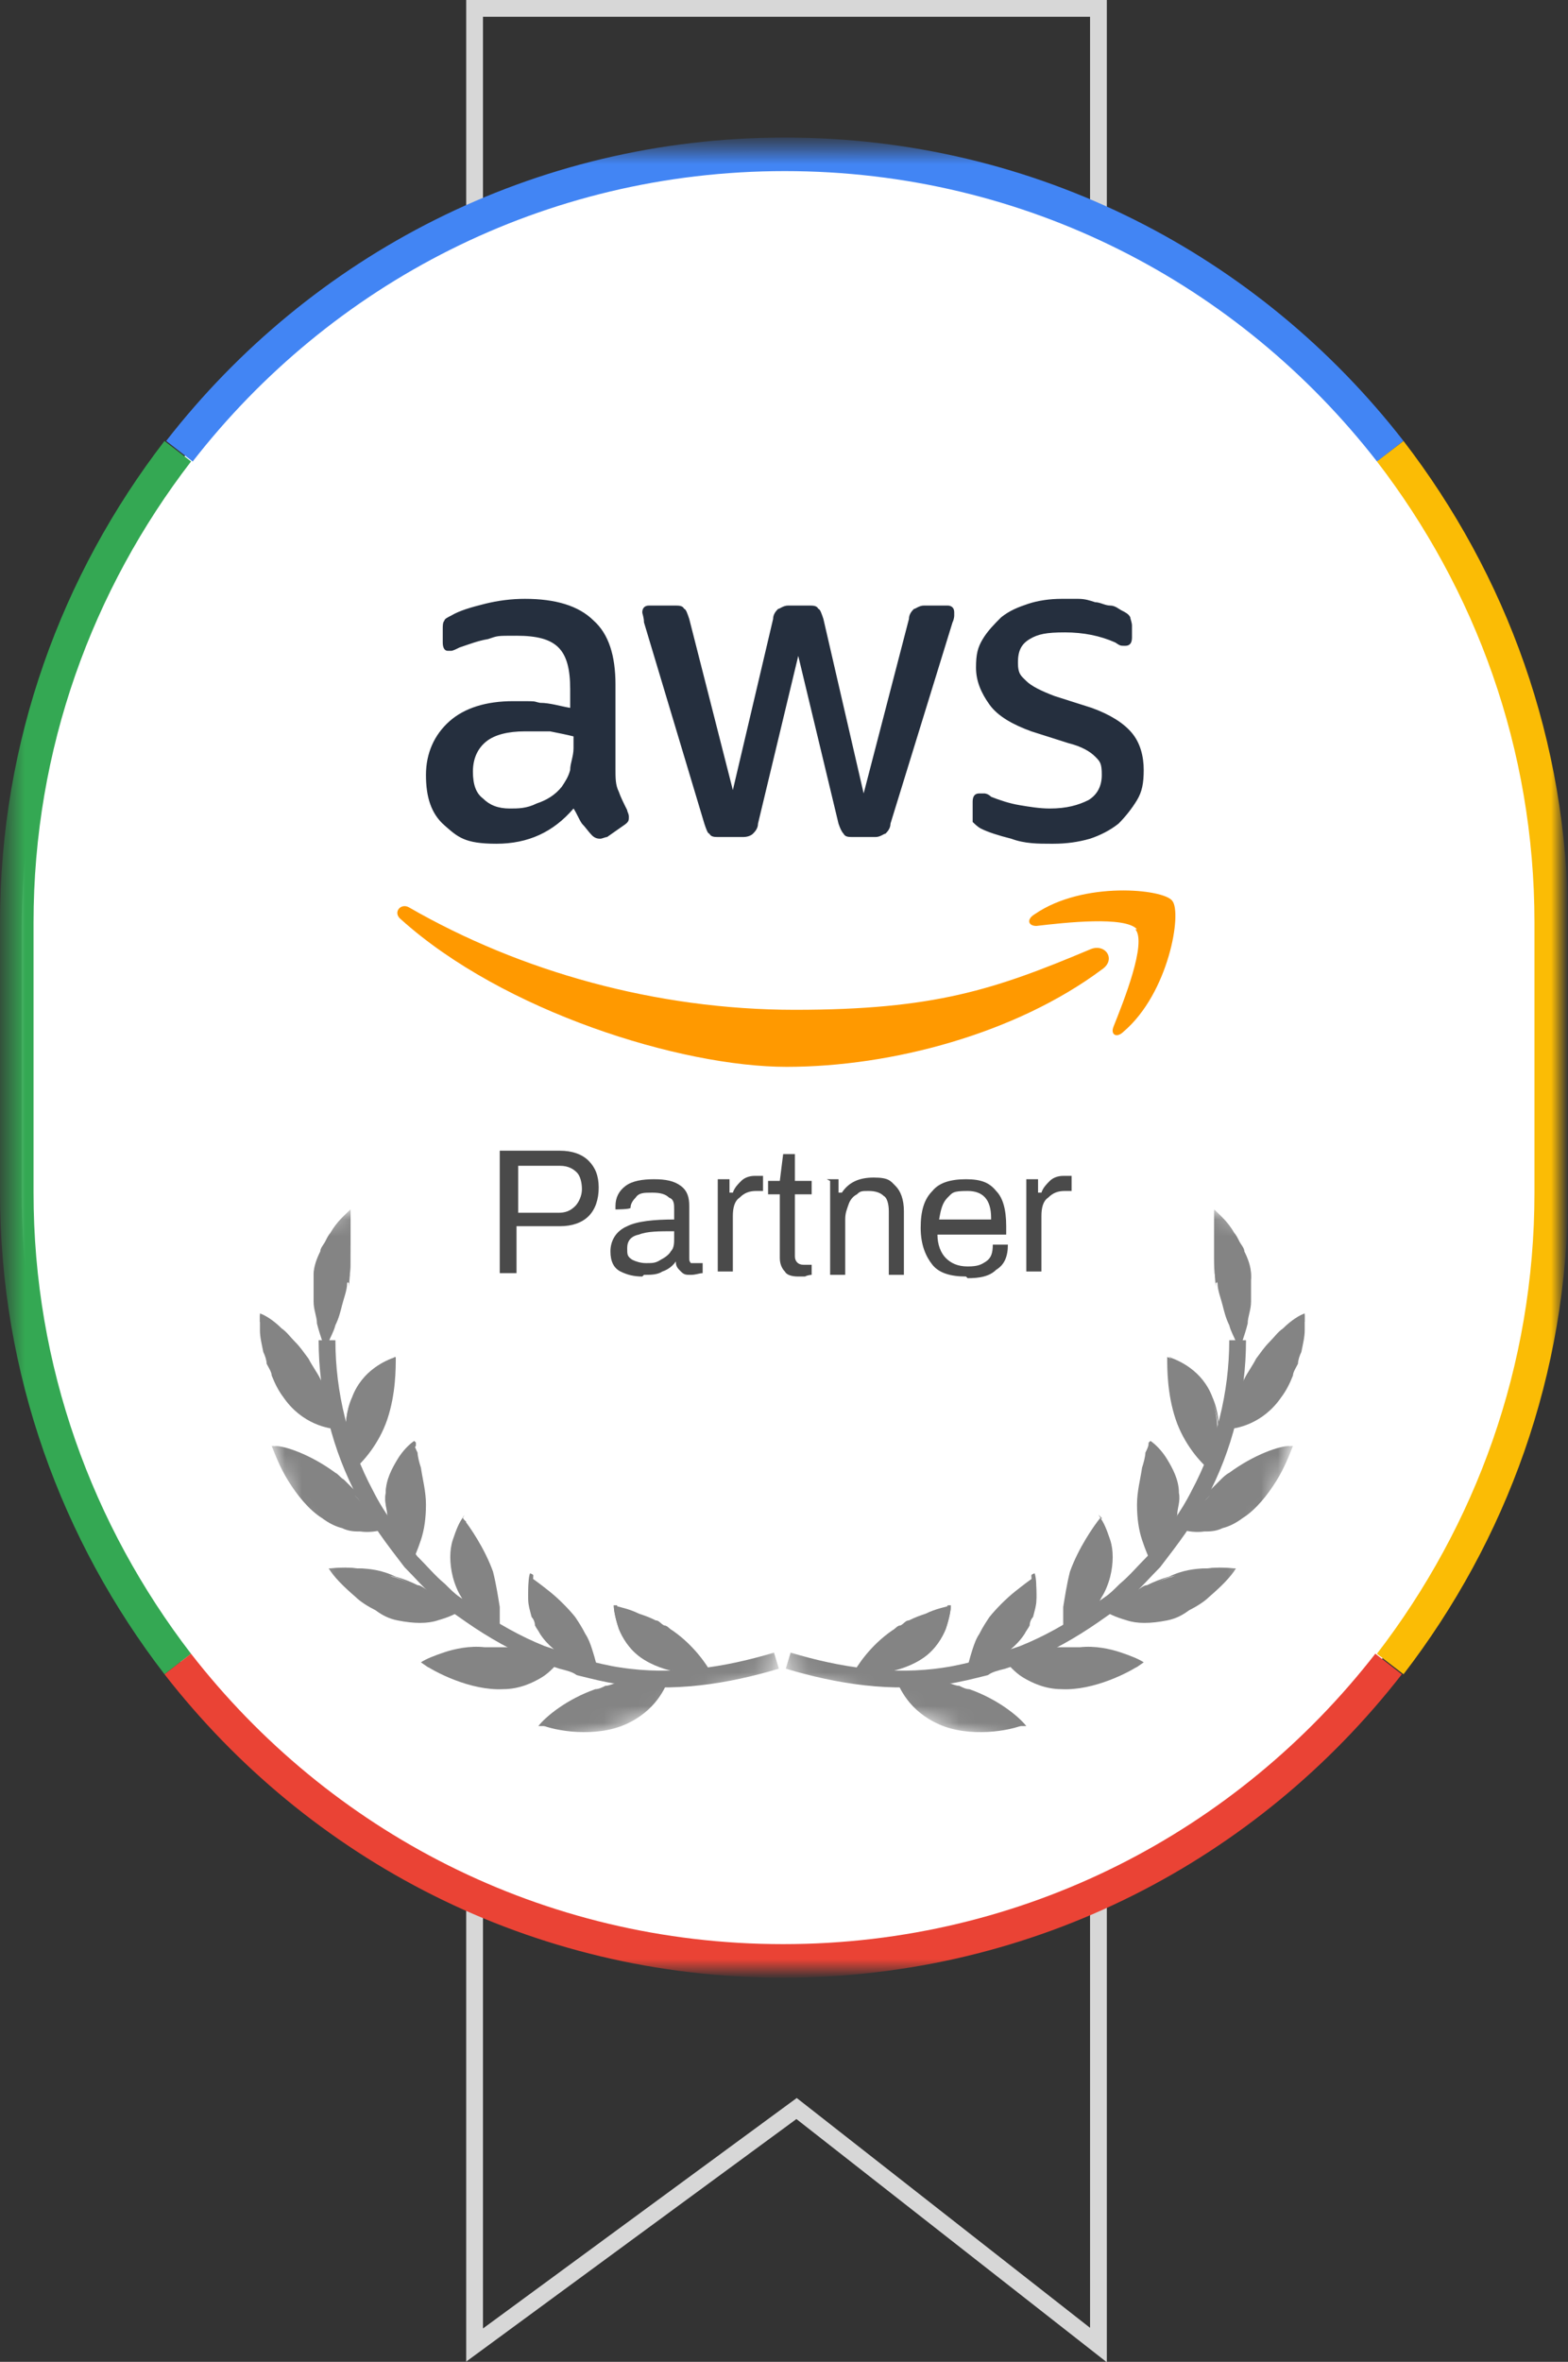 <?xml version="1.0" encoding="UTF-8"?>
<svg xmlns="http://www.w3.org/2000/svg" xmlns:xlink="http://www.w3.org/1999/xlink" version="1.1" viewBox="0 0 93.5 140.8">
  <rect x="0" y="0" width="93.5" height="140.8" fill="#333333" stroke="none"/>
  <defs>
    <style>
      .cls-1 {
        stroke: #d7d7d7;
      }

      .cls-1, .cls-2, .cls-3, .cls-4, .cls-5, .cls-6 {
        fill: none;
      }

      .cls-7 {
        mask: url(#mask);
      }

      .cls-8 {
        stroke: #353535;
      }

      .cls-8, .cls-9 {
        fill: #fff;
      }

      .cls-10 {
        fill: #f90;
        fill-rule: evenodd;
      }

      .cls-11 {
        fill: #252f3e;
      }

      .cls-2 {
        stroke: #fbbc05;
      }

      .cls-2, .cls-3, .cls-4, .cls-6 {
        stroke-width: 2px;
      }

      .cls-3 {
        stroke: #4285f4;
      }

      .cls-12 {
        isolation: isolate;
      }

      .cls-13 {
        mask: url(#mask-2);
      }

      .cls-14 {
        mask: url(#mask-1);
      }

      .cls-15 {
        fill: #848484;
      }

      .cls-4 {
        stroke: #34a853;
      }

      .cls-16 {
        mix-blend-mode: color-dodge;
      }

      .cls-17 {
        fill: #4a4a4a;
      }

      .cls-5 {
        stroke: #848484;
        stroke-miterlimit: 10;
      }

      .cls-6 {
        stroke: #ea4335;
      }
    </style>
    <mask id="mask" x="0" y="8.3" width="93.5" height="109.6" maskUnits="userSpaceOnUse">
      <g id="mask0_0_1">
        <path class="cls-9" d="M93,8.8H.5v108.6h92.5V8.8Z"/>
      </g>
    </mask>
    <mask id="mask-1" x="46.7" y="67.2" width="34.1" height="40.3" maskUnits="userSpaceOnUse">
      <g id="mask1_0_1">
        <path class="cls-9" d="M57.8,67.2l-11.1,32.4,23,7.9,11.1-32.4-23-7.9Z"/>
      </g>
    </mask>
    <mask id="mask-2" x="12.5" y="67.2" width="34.1" height="40.3" maskUnits="userSpaceOnUse">
      <g id="mask2_0_1">
        <path class="cls-9" d="M35.4,67.2l-23,7.9,11.1,32.4,23-7.9-11.1-32.4Z"/>
      </g>
    </mask>
  </defs>
  <!-- Generator: Adobe Illustrator 28.6.0, SVG Export Plug-In . SVG Version: 1.2.0 Build 709)  -->
  <g class="cls-12">
    <g id="Layer_1">
      <g>
        <path class="cls-1" d="M65.5.5H28.3v139.3l19.2-14.1,18,14.1V.5Z"/>
        <path class="cls-8" d="M46.5,9.5c25.3,0,45.7,20.5,45.7,45.8v16.1c0,25.3-20.5,45.8-45.7,45.8S.8,96.6.8,71.3v-16.1C.8,30,21.2,9.5,46.5,9.5Z"/>
        <g class="cls-7">
          <g>
            <path class="cls-4" d="M10.6,26.9C4.6,34.7,1,44.4,1,55v16.1c0,10.6,3.6,20.3,9.6,28.1"/>
            <path class="cls-3" d="M82.9,26.9c-8.4-10.8-21.4-17.7-36.1-17.7s-27.7,6.9-36.1,17.7"/>
            <path class="cls-2" d="M82.9,99.2c6-7.8,9.6-17.5,9.6-28.1v-16.1c0-10.6-3.6-20.3-9.6-28.1"/>
            <path class="cls-6" d="M10.6,99.2c8.4,10.8,21.4,17.7,36.1,17.7s27.7-6.9,36.1-17.7"/>
            <g class="cls-14">
              <g>
                <path class="cls-15" d="M72.2,87.6c.3-.8.7-2.8,0-4.3-.6-1.6-2-2.2-2.6-2.4,0,.7,0,2.2.5,3.7.5,1.5,1.5,2.6,2,3h0Z"/>
                <path class="cls-15" d="M73.1,85.2c.6,0,2.2-.3,3.3-1.9.3-.4.5-.8.7-1.3,0-.2.2-.5.3-.7,0-.2.1-.5.2-.7.1-.5.2-.9.2-1.3,0-.4,0-.7,0-1-.3.1-.8.4-1.3.9-.3.2-.5.5-.8.8-.3.3-.5.6-.8,1-.2.4-.5.8-.7,1.2-.2.4-.4.8-.5,1.2-.3.7-.5,1.4-.7,1.8h0Z"/>
                <path class="cls-15" d="M68.7,93.2c.3-.3.6-.9,1-1.6.2-.4.3-.8.4-1.2,0-.4.2-.8.1-1.3,0-.8-.4-1.5-.7-2-.3-.5-.7-.9-1-1.1,0,.2-.1.4-.2.6,0,.2-.1.6-.2.9-.1.7-.3,1.4-.3,2.2,0,.8.1,1.5.3,2.1.2.6.4,1.1.6,1.4h0Z"/>
                <path class="cls-15" d="M70.3,91.2c.3,0,.8.2,1.5.1.3,0,.7,0,1.1-.2.4-.1.8-.3,1.2-.6.8-.5,1.5-1.4,2-2.2.5-.8.8-1.6,1-2.1-.6,0-2.1.5-3.6,1.6-.2.1-.3.3-.5.4-.2.2-.3.3-.5.5s-.3.3-.4.5c-.2.2-.3.3-.4.5-.1.2-.3.3-.4.4-.1.1-.2.3-.3.4-.2.2-.4.5-.5.6h0Z"/>
                <path class="cls-15" d="M63.6,97.4c.3-.3.9-.6,1.4-1.2.3-.3.5-.6.7-1,.2-.3.4-.8.5-1.2.2-.8.2-1.6,0-2.2-.2-.6-.4-1.1-.6-1.3-.4.5-1.3,1.8-1.8,3.2-.2.8-.3,1.5-.4,2.1,0,.6,0,1.2,0,1.5Z"/>
                <path class="cls-15" d="M65.8,96c.3.2.7.4,1.4.6.6.2,1.4.2,2.4,0,.5-.1.9-.3,1.3-.6.4-.2.9-.5,1.2-.8.7-.6,1.3-1.2,1.6-1.7-.3,0-.8-.1-1.5,0-.7,0-1.5.1-2.3.5-.4.1-.9.3-1.3.5-.2,0-.4.2-.6.3-.2,0-.4.2-.6.3-.4.2-.7.4-.9.6-.3.2-.5.3-.7.4Z"/>
                <path class="cls-15" d="M57.5,99.7c.8-.2,2.7-.9,3.6-2.3.1-.2.2-.3.3-.5,0-.2.1-.4.2-.5.1-.4.2-.7.2-1,0-.6,0-1.1-.1-1.4-.3.2-.7.5-1.2.9-.5.4-1.1,1-1.5,1.5-.2.3-.4.6-.6,1-.2.3-.3.6-.4.9-.2.6-.3,1.1-.4,1.4h0Z"/>
                <path class="cls-15" d="M59.9,99c.2.2.6.7,1.1,1,.5.3,1.3.7,2.3.7,1.9.1,4.1-1,4.9-1.6-.3-.2-.8-.4-1.4-.6-.6-.2-1.5-.4-2.4-.3-.4,0-.9,0-1.3,0-.4,0-.8.2-1.3.2-.8.1-1.5.4-1.9.4h0Z"/>
                <path class="cls-15" d="M50.9,99.8c.8,0,2.8,0,4.2-1,.7-.5,1.1-1.2,1.3-1.7.2-.6.3-1.1.3-1.4-.3.1-.9.2-1.5.5-.3.1-.6.2-1,.4-.2,0-.3.2-.5.3-.2,0-.3.2-.5.3-1.3.9-2.1,2.1-2.4,2.7h0Z"/>
                <path class="cls-15" d="M53.4,100c.2.6.8,2,2.6,2.8,1.8.8,4.2.4,5.1,0-.4-.5-1.6-1.5-3.3-2.1-.2,0-.4-.1-.6-.2-.2,0-.4-.1-.7-.2-.4,0-.9-.1-1.3-.2-.8-.1-1.5-.1-1.9-.2h0Z"/>
                <g class="cls-16">
                  <path class="cls-15" d="M69.8,80.9v.3c.6.2,1.9.9,2.5,2.4.6,1.4.3,3.1,0,4h0c.3-.8.7-2.7,0-4.3-.6-1.6-2-2.2-2.6-2.4h0Z"/>
                </g>
                <g class="cls-16">
                  <path class="cls-15" d="M73.1,85.2h0c.4-.9.9-2.5,1.8-3.8,1-1.5,2.3-2.3,2.9-2.6,0-.1,0-.3,0-.4-.3.2-.8.4-1.3.9-.3.2-.5.5-.8.8-.3.3-.5.6-.8,1-.2.4-.5.8-.7,1.2-.2.4-.4.8-.5,1.2-.3.7-.5,1.4-.7,1.8h0Z"/>
                </g>
                <g class="cls-16">
                  <path class="cls-15" d="M68.5,86c0,0,0,.2,0,.2.2.2.6.6.9,1.1.3.5.6,1.2.7,2,0,.7-.2,1.5-.4,2.2-.3.6-.6,1.2-.9,1.6h0c.3-.3.6-.9,1-1.6.2-.4.3-.8.4-1.2,0-.4.2-.8.1-1.3,0-.8-.4-1.5-.7-2-.3-.5-.7-.9-1-1.1Z"/>
                </g>
                <g class="cls-16">
                  <path class="cls-15" d="M70.3,91.2h0c.2-.2.3-.4.5-.6.2-.2.4-.5.7-.8.5-.5,1.1-1.1,1.7-1.6.4-.3.7-.5,1.1-.7.3-.2.7-.3,1-.5.6-.2,1.2-.3,1.5-.4,0-.1,0-.3.1-.4-.6,0-2.1.5-3.6,1.6-.2.1-.4.3-.5.4-.2.2-.3.3-.5.5-.2.2-.3.3-.4.5-.2.2-.3.3-.4.5-.1.2-.3.3-.4.4-.1.1-.2.3-.3.4-.2.2-.4.5-.5.6h0Z"/>
                </g>
                <g class="cls-16">
                  <path class="cls-15" d="M65.7,90.5c0,0,0,.1-.2.2.2.3.4.7.5,1.3.2.6.2,1.3,0,2.1-.2.7-.6,1.4-1.1,1.9-.5.5-1,.9-1.4,1.2h0c.3-.2.9-.6,1.4-1.2.3-.3.5-.6.7-1,.2-.3.4-.8.5-1.2.2-.8.2-1.6,0-2.2-.2-.6-.4-1-.6-1.3h0Z"/>
                </g>
                <g class="cls-16">
                  <path class="cls-15" d="M65.8,96h0c.2-.1.5-.3.7-.4.3-.2.6-.4.9-.5.7-.3,1.4-.7,2.1-1,.9-.3,1.6-.4,2.3-.4.7,0,1.2,0,1.5.1,0-.1.2-.2.2-.3-.3,0-.8-.1-1.5,0-.7,0-1.5.1-2.3.5-.4.1-.9.3-1.3.5-.2,0-.4.2-.6.3-.2,0-.4.2-.6.3-.4.2-.7.4-.9.6-.3.2-.5.3-.7.4h0Z"/>
                </g>
                <g class="cls-16">
                  <path class="cls-15" d="M61.7,93.8c0,0-.1,0-.2.1,0,.3.1.8,0,1.4,0,.3,0,.6-.2,1-.1.4-.3.7-.5,1-.8,1.3-2.4,1.9-3.3,2.2h0c.8-.2,2.7-.9,3.6-2.3.1-.2.2-.3.3-.5,0-.2.1-.4.2-.5.1-.4.2-.7.2-1,0-.6,0-1.1-.1-1.4h0Z"/>
                </g>
                <g class="cls-16">
                  <path class="cls-15" d="M59.9,99h0c.5,0,1.1-.2,1.8-.4.4,0,.7-.1,1.1-.2.4,0,.8,0,1.2,0,.9,0,1.7.2,2.3.4.6.2,1.1.4,1.4.6.1,0,.2-.1.3-.2-.3-.2-.8-.4-1.4-.6-.6-.2-1.5-.4-2.4-.3-.4,0-.9,0-1.3,0-.4,0-.8.2-1.3.2-.8.1-1.5.4-1.9.4h0Z"/>
                </g>
                <g class="cls-16">
                  <path class="cls-15" d="M56.7,95.7c0,0-.2,0-.2,0,0,.3-.1.8-.4,1.4-.2.6-.6,1.2-1.3,1.7-.3.2-.6.4-1,.6-.3.1-.7.2-1.1.3-.7.2-1.4.2-1.8.1h0c.8.1,2.8,0,4.2-1,.7-.5,1.1-1.2,1.3-1.7.2-.6.3-1.1.3-1.4h0Z"/>
                </g>
                <g class="cls-16">
                  <path class="cls-15" d="M53.4,100h0c.5,0,1.1.1,1.9.3.4,0,.7.1,1.1.2.4,0,.8.2,1.2.3.8.3,1.5.7,2.1,1.1.5.4.9.8,1.1,1,.1,0,.3,0,.4,0-.4-.5-1.6-1.5-3.3-2.1-.2,0-.4-.1-.6-.2-.2,0-.4-.1-.7-.2-.4,0-.9-.1-1.3-.2-.8-.1-1.5-.1-1.9-.2Z"/>
                </g>
                <path class="cls-5" d="M73.8,79.9c0,3.2-.8,6.4-2.3,9.2-.7,1.4-1.7,2.7-2.7,4-.6.6-1.1,1.2-1.7,1.7-.3.3-.6.6-.9.8l-1,.7c-1.3.9-2.7,1.7-4.2,2.3l-.6.2-.6.2c-.4.1-.8.2-1.1.4-.8.2-1.6.4-2.3.5-3.2.5-6.4,0-9.4-.9"/>
                <path class="cls-15" d="M73.8,80.6c0-.2.2-.4.3-.7.1-.3.2-.6.3-1,0-.4.2-.8.2-1.3,0-.5,0-1,0-1.5,0-.5-.2-1-.4-1.4,0-.2-.2-.4-.3-.6-.1-.2-.2-.4-.3-.5-.4-.7-.9-1.1-1.2-1.4,0,.4,0,1,0,1.8,0,.2,0,.4,0,.6,0,.2,0,.4,0,.6,0,.4,0,.9.2,1.3,0,.4.2.9.3,1.3.1.4.2.8.4,1.2.1.4.3.7.4,1,.1.3.2.5.3.7h0Z"/>
                <g class="cls-16">
                  <path class="cls-15" d="M72.5,76.5c0,0,0,.2,0,.2-.2-1.7,0-3.3,0-4.1.1.1.3.3.5.5.2.2.4.5.6.8.4.6.8,1.5,1,2.4,0,0,0-.2,0-.3,0-.5-.2-1-.4-1.4,0-.2-.2-.4-.3-.6-.1-.2-.2-.4-.3-.5-.4-.7-.9-1.1-1.2-1.4,0,.4,0,1,0,1.8,0,.2,0,.4,0,.6,0,.2,0,.4,0,.6,0,.4,0,.9.2,1.3h0Z"/>
                </g>
              </g>
            </g>
            <g class="cls-13">
              <g>
                <path class="cls-15" d="M21,87.6c-.3-.8-.7-2.8,0-4.3.6-1.6,2-2.2,2.6-2.4,0,.7,0,2.2-.5,3.7-.5,1.5-1.5,2.6-2,3h0Z"/>
                <path class="cls-15" d="M20.2,85.2c-.6,0-2.2-.3-3.3-1.9-.3-.4-.5-.8-.7-1.3,0-.2-.2-.5-.3-.7,0-.2-.1-.5-.2-.7-.1-.5-.2-.9-.2-1.3,0-.4,0-.7,0-1,.3.1.8.4,1.3.9.3.2.5.5.8.8.3.3.5.6.8,1,.2.4.5.8.7,1.2.2.4.4.8.5,1.2.3.7.5,1.4.7,1.8h0Z"/>
                <path class="cls-15" d="M24.5,93.2c-.3-.3-.6-.9-1-1.6-.2-.4-.3-.8-.4-1.2,0-.4-.2-.8-.1-1.3,0-.8.4-1.5.7-2,.3-.5.7-.9,1-1.1,0,.2.1.4.2.6,0,.2.1.6.2.9.1.7.3,1.4.3,2.2,0,.8-.1,1.5-.3,2.1-.2.6-.4,1.1-.6,1.4h0Z"/>
                <path class="cls-15" d="M23,91.2c-.3,0-.8.2-1.5.1-.3,0-.7,0-1.1-.2-.4-.1-.8-.3-1.2-.6-.8-.5-1.5-1.4-2-2.2-.5-.8-.8-1.6-1-2.1.6,0,2.1.5,3.6,1.6.2.1.3.3.5.4.2.2.3.3.5.5s.3.3.4.5c.2.2.3.3.4.5.1.2.3.3.4.4.1.1.2.3.3.4.2.2.4.5.5.6h0Z"/>
                <path class="cls-15" d="M29.6,97.4c-.3-.3-.9-.6-1.4-1.2-.3-.3-.5-.6-.7-1-.2-.3-.4-.8-.5-1.2-.2-.8-.2-1.6,0-2.2.2-.6.4-1.1.6-1.3.4.5,1.3,1.8,1.8,3.2.2.8.3,1.5.4,2.1,0,.6,0,1.2,0,1.5h0Z"/>
                <path class="cls-15" d="M27.5,96c-.3.2-.7.4-1.4.6-.6.2-1.4.2-2.4,0-.5-.1-.9-.3-1.3-.6-.4-.2-.9-.5-1.2-.8-.7-.6-1.3-1.2-1.6-1.7.3,0,.8-.1,1.5,0,.7,0,1.5.1,2.3.5.4.1.9.3,1.3.5.2,0,.4.2.6.3.2,0,.4.2.6.3.4.2.7.4.9.6.3.2.5.3.7.4Z"/>
                <path class="cls-15" d="M35.8,99.7c-.8-.2-2.7-.9-3.6-2.3-.1-.2-.2-.3-.3-.5,0-.2-.1-.4-.2-.5-.1-.4-.2-.7-.2-1,0-.6,0-1.1.1-1.4.3.2.7.5,1.2.9.5.4,1.1,1,1.5,1.5.2.3.4.6.6,1,.2.3.3.6.4.9.2.6.3,1.1.4,1.4h0Z"/>
                <path class="cls-15" d="M33.4,99c-.2.2-.6.7-1.1,1-.5.3-1.3.7-2.3.7-1.9.1-4.1-1-4.9-1.6.3-.2.8-.4,1.4-.6.6-.2,1.5-.4,2.4-.3.4,0,.9,0,1.3,0,.4,0,.8.2,1.3.2.8.1,1.5.4,1.9.4h0Z"/>
                <path class="cls-15" d="M42.4,99.8c-.8,0-2.8,0-4.2-1-.7-.5-1.1-1.2-1.3-1.7-.2-.6-.3-1.1-.3-1.4.3.1.9.2,1.5.5.3.1.6.2,1,.4.2,0,.3.2.5.3.2,0,.3.2.5.3,1.3.9,2.1,2.1,2.4,2.7h0Z"/>
                <path class="cls-15" d="M39.9,100c-.2.6-.8,2-2.6,2.8-1.8.8-4.2.4-5.1,0,.4-.5,1.6-1.5,3.3-2.1.2,0,.4-.1.6-.2.2,0,.4-.1.7-.2.4,0,.9-.1,1.3-.2.8-.1,1.5-.1,1.9-.2h0Z"/>
                <g class="cls-16">
                  <path class="cls-15" d="M23.5,80.9v.3c-.6.2-1.9.9-2.5,2.4-.5,1.4-.3,3.1,0,4h0c-.3-.8-.7-2.7,0-4.3.6-1.6,2-2.2,2.6-2.4h0Z"/>
                </g>
                <g class="cls-16">
                  <path class="cls-15" d="M20.2,85.2h0c-.4-.9-.9-2.5-1.8-3.8-1-1.5-2.3-2.3-2.9-2.6,0-.1,0-.3,0-.4.3.2.8.4,1.3.9.3.2.5.5.8.8.3.3.5.6.8,1,.2.4.5.8.7,1.2.2.4.4.8.5,1.2.3.7.5,1.4.7,1.8h0Z"/>
                </g>
                <g class="cls-16">
                  <path class="cls-15" d="M24.8,86c0,0,0,.2,0,.2-.2.2-.6.6-.9,1.1-.3.5-.6,1.2-.7,2,0,.7.2,1.5.4,2.2.3.6.6,1.2.9,1.6h0c-.3-.3-.6-.9-1-1.6-.2-.4-.3-.8-.4-1.2,0-.4-.2-.8-.1-1.3,0-.8.4-1.5.7-2,.3-.5.7-.9,1-1.1Z"/>
                </g>
                <g class="cls-16">
                  <path class="cls-15" d="M23,91.2h0c-.2-.2-.3-.4-.5-.6-.2-.2-.4-.5-.7-.8-.5-.5-1.1-1.1-1.7-1.6-.4-.3-.7-.5-1.1-.7-.3-.2-.7-.3-1-.5-.6-.2-1.2-.3-1.5-.4,0-.1,0-.3-.1-.4.6,0,2.1.5,3.6,1.6.2.1.3.3.5.4.2.2.3.3.5.5.2.2.3.3.4.5.2.2.3.3.4.5.1.2.3.3.4.4.1.1.2.3.3.4.2.2.4.5.5.6h0Z"/>
                </g>
                <g class="cls-16">
                  <path class="cls-15" d="M27.6,90.5c0,0,0,.1.2.2-.2.3-.4.7-.6,1.3-.2.6-.2,1.3,0,2.1.2.7.6,1.4,1.1,1.9.5.5,1,.9,1.4,1.2h0c-.3-.2-.9-.6-1.4-1.2-.3-.3-.5-.6-.7-1-.2-.3-.4-.8-.5-1.2-.2-.8-.2-1.6,0-2.2.2-.6.4-1,.6-1.3h0Z"/>
                </g>
                <g class="cls-16">
                  <path class="cls-15" d="M27.5,96h0c-.2-.1-.5-.3-.7-.4-.3-.2-.6-.4-.9-.5-.7-.3-1.4-.7-2.1-1-.9-.3-1.6-.4-2.3-.4-.7,0-1.2,0-1.5.1,0-.1-.2-.2-.2-.3.3,0,.8-.1,1.5,0,.7,0,1.5.1,2.3.5.4.1.9.3,1.3.5.2,0,.4.2.6.3.2,0,.4.2.6.3.4.2.7.4.9.6.3.2.5.3.7.4h0,0Z"/>
                </g>
                <g class="cls-16">
                  <path class="cls-15" d="M31.6,93.8c0,0,.1,0,.2.1,0,.3-.1.8,0,1.4,0,.3,0,.6.2,1,.1.4.3.7.5,1,.8,1.3,2.4,1.9,3.3,2.2h0c-.8-.2-2.7-.9-3.6-2.3-.1-.2-.2-.3-.3-.5,0-.2-.1-.4-.2-.5-.1-.4-.2-.7-.2-1,0-.6,0-1.1.1-1.4h0Z"/>
                </g>
                <g class="cls-16">
                  <path class="cls-15" d="M33.4,99h0c-.5,0-1.1-.2-1.8-.4-.4,0-.7-.1-1.1-.2-.4,0-.8,0-1.2,0-.9,0-1.7.2-2.3.4-.6.2-1.1.4-1.4.6-.1,0-.2-.1-.3-.2.3-.2.8-.4,1.4-.6.6-.2,1.5-.4,2.4-.3.4,0,.9,0,1.3,0,.4,0,.8.2,1.3.2.8.1,1.5.4,1.9.4h0Z"/>
                </g>
                <g class="cls-16">
                  <path class="cls-15" d="M36.6,95.7c0,0,.2,0,.2,0,0,.3.1.8.4,1.4.2.6.6,1.2,1.3,1.7.3.2.6.4,1,.6.3.1.7.2,1.1.3.7.2,1.4.2,1.8.1h0c-.8.1-2.8,0-4.2-1-.7-.5-1.1-1.2-1.3-1.7-.2-.6-.3-1.1-.3-1.4h0Z"/>
                </g>
                <g class="cls-16">
                  <path class="cls-15" d="M39.9,100h0c-.5,0-1.1.1-1.9.3-.4,0-.7.1-1.1.2-.4,0-.8.2-1.2.3-.8.3-1.5.7-2.1,1.1-.5.4-.9.8-1.1,1-.1,0-.3,0-.4,0,.4-.5,1.6-1.5,3.3-2.1.2,0,.4-.1.6-.2.2,0,.4-.1.7-.2.4,0,.9-.1,1.3-.2.8-.1,1.5-.1,1.9-.2h0Z"/>
                </g>
                <path class="cls-5" d="M19.5,79.9c0,3.2.8,6.4,2.3,9.2.7,1.4,1.7,2.7,2.7,4,.6.6,1.1,1.2,1.7,1.7.3.3.6.6.9.8l1,.7c1.3.9,2.7,1.7,4.2,2.3l.6.2.6.2c.4.1.8.2,1.1.4.8.2,1.6.4,2.3.5,3.2.5,6.4,0,9.4-.9"/>
                <path class="cls-15" d="M19.5,80.6c0-.2-.2-.4-.3-.7-.1-.3-.2-.6-.3-1,0-.4-.2-.8-.2-1.3,0-.5,0-1,0-1.5,0-.5.2-1,.4-1.4,0-.2.2-.4.3-.6.1-.2.2-.4.3-.5.4-.7.9-1.1,1.2-1.4,0,.4,0,1,0,1.8,0,.2,0,.4,0,.6,0,.2,0,.4,0,.6,0,.4,0,.9-.2,1.3,0,.4-.2.9-.3,1.3-.1.4-.2.8-.4,1.2-.1.4-.3.7-.4,1-.1.3-.2.5-.3.7h0Z"/>
                <g class="cls-16">
                  <path class="cls-15" d="M20.8,76.5c0,0,0,.2,0,.2.2-1.7,0-3.3,0-4.1-.1.1-.3.3-.5.5-.2.2-.4.5-.6.8-.4.6-.8,1.5-1,2.4,0,0,0-.2,0-.3,0-.5.2-1,.4-1.4,0-.2.2-.4.3-.6.1-.2.2-.4.3-.5.4-.7.9-1.1,1.2-1.4,0,.4,0,1,0,1.8,0,.2,0,.4,0,.6,0,.2,0,.4,0,.6,0,.4,0,.9-.2,1.3h0Z"/>
                </g>
              </g>
            </g>
          </g>
        </g>
        <path class="cls-17" d="M29.8,68.6h3.6c.7,0,1.3.2,1.7.6.4.4.6.9.6,1.6s-.2,1.3-.6,1.7c-.4.4-1,.6-1.7.6h-2.6v2.8h-1v-7.3ZM33.3,72.3c.4,0,.7-.1,1-.4.2-.2.4-.6.4-1s-.1-.8-.3-1c-.2-.2-.5-.4-1-.4h-2.5v2.8h2.5,0ZM38.3,76.1c-.5,0-.9-.1-1.3-.3-.4-.2-.6-.6-.6-1.2s.3-1.2,1-1.5c.6-.3,1.6-.4,2.8-.4v-.6c0-.3,0-.6-.3-.7-.2-.2-.5-.3-1-.3s-.8,0-1,.3c-.2.2-.3.4-.3.6h0c0,.1-.9.1-.9.1,0,0,0-.1,0-.2,0-.5.2-.9.6-1.2.4-.3,1-.4,1.7-.4s1.2.1,1.6.4c.4.3.5.7.5,1.2v3.1c0,.1,0,.2.1.3,0,0,.2,0,.3,0h.4v.6c-.2,0-.4.1-.7.1s-.4,0-.6-.2c-.2-.2-.3-.3-.3-.6h0c-.2.3-.5.5-.8.6-.3.2-.7.2-1.1.2h0ZM38.6,75.3c.3,0,.5,0,.8-.2.2-.1.5-.3.6-.5.2-.2.2-.5.2-.8v-.4c-.9,0-1.6,0-2.1.2-.5.1-.7.4-.7.8s0,.5.3.7c.2.1.5.2.8.2h0ZM42.8,70.3h.7v.8h.2c.1-.3.3-.5.5-.7.2-.2.5-.3.8-.3s.2,0,.3,0c.1,0,.2,0,.2,0v.9h-.4c-.4,0-.7.1-1,.4-.3.2-.4.6-.4,1.1v3.3h-.9v-5.6h0ZM47.6,76.1c-.4,0-.7-.1-.8-.3-.2-.2-.3-.5-.3-.8v-3.8h-.7v-.8h.7l.2-1.6h.7v1.6h1v.8h-1v3.7c0,.3.2.5.5.5h.5v.6c0,0-.2,0-.4.1-.2,0-.3,0-.4,0ZM49.3,70.3h.7v.8h.2c.4-.6,1-.9,1.9-.9s1,.2,1.3.5c.3.3.5.8.5,1.5v3.8h-.9v-3.8c0-.4-.1-.8-.3-.9-.2-.2-.5-.3-.9-.3s-.5,0-.7.2c-.2.1-.4.3-.5.6-.1.3-.2.5-.2.9v3.3h-.9v-5.6h0ZM57.6,76.1c-.9,0-1.6-.2-2-.7-.4-.5-.7-1.2-.7-2.2s.2-1.7.7-2.2c.4-.5,1.1-.7,2-.7s1.4.2,1.8.7c.4.4.6,1.1.6,2.1v.5h-4.1c0,.6.2,1.1.5,1.4.3.3.7.5,1.3.5s.8-.1,1.1-.3c.3-.2.4-.5.4-1h.9c0,.7-.2,1.2-.7,1.5-.4.4-1,.5-1.7.5h0ZM59.1,72.6c0-1.1-.5-1.6-1.4-1.6s-.9.1-1.2.4c-.3.3-.4.7-.5,1.3h3.1ZM61.2,70.3h.7v.8h.2c.1-.3.3-.5.5-.7.2-.2.5-.3.8-.3s.2,0,.3,0c.1,0,.2,0,.2,0v.9h-.4c-.4,0-.7.1-1,.4-.3.2-.4.6-.4,1.1v3.3h-.9v-5.6h0Z"/>
        <path class="cls-11" d="M36.7,45.8c0,.6,0,1,.2,1.4.1.3.3.7.5,1.1,0,.1.1.2.1.4,0,.2,0,.3-.3.5l-1,.7c-.1,0-.3.1-.4.1s-.3,0-.5-.2c-.2-.2-.4-.5-.6-.7-.2-.3-.3-.6-.5-.9-1.2,1.4-2.7,2.1-4.6,2.1s-2.3-.4-3.1-1.1c-.8-.7-1.1-1.7-1.1-3s.5-2.4,1.4-3.2c.9-.8,2.2-1.2,3.8-1.2s1.1,0,1.6.1c.6,0,1.2.2,1.8.3v-1.1c0-1.2-.2-2-.7-2.5-.5-.5-1.3-.7-2.5-.7s-1.1,0-1.7.2c-.6.1-1.1.3-1.7.5-.2.1-.4.2-.5.2-.1,0-.2,0-.2,0-.2,0-.3-.2-.3-.5v-.8c0-.2,0-.4.1-.5,0-.1.2-.2.4-.3.5-.3,1.2-.5,2-.7.8-.2,1.6-.3,2.4-.3,1.8,0,3.2.4,4.1,1.3.9.8,1.3,2.1,1.3,3.8v5h0,0ZM30.4,48.2c.5,0,1,0,1.6-.3.6-.2,1.1-.5,1.5-1,.2-.3.4-.6.5-1,0-.4.2-.8.2-1.3v-.7c-.4-.1-.9-.2-1.4-.3-.5,0-1,0-1.5,0-1,0-1.8.2-2.3.6-.5.4-.8,1-.8,1.8s.2,1.3.6,1.6c.4.4.9.6,1.6.6h0ZM42.9,49.9c-.3,0-.5,0-.6-.2-.1,0-.2-.3-.3-.6l-3.6-12c0-.3-.1-.5-.1-.6,0-.2.1-.4.4-.4h1.5c.3,0,.5,0,.6.2.1,0,.2.3.3.6l2.6,10.2,2.4-10.2c0-.3.2-.5.3-.6.1,0,.3-.2.6-.2h1.2c.3,0,.5,0,.6.2.1,0,.2.3.3.6l2.4,10.4,2.7-10.4c0-.3.2-.5.3-.6.1,0,.3-.2.6-.2h1.4c.2,0,.4.1.4.4s0,.2,0,.2c0,0,0,.2-.1.4l-3.7,12c0,.3-.2.5-.3.6-.1,0-.3.2-.6.2h-1.3c-.3,0-.5,0-.6-.2-.1-.1-.2-.3-.3-.6l-2.4-10-2.4,10c0,.3-.2.5-.3.6-.1.1-.3.2-.6.2h-1.3ZM62.7,50.3c-.8,0-1.6,0-2.4-.3-.8-.2-1.4-.4-1.8-.6-.2-.1-.4-.3-.5-.4,0-.1,0-.3,0-.4v-.8c0-.3.1-.5.4-.5s.2,0,.3,0c0,0,.2,0,.4.2.5.2,1.1.4,1.7.5.6.1,1.2.2,1.8.2,1,0,1.7-.2,2.3-.5.5-.3.8-.8.8-1.5s-.1-.8-.4-1.1c-.3-.3-.8-.6-1.6-.8l-2.2-.7c-1.1-.4-2-.9-2.5-1.6-.5-.7-.8-1.4-.8-2.2s.1-1.2.4-1.7c.3-.5.7-.9,1.1-1.3.5-.4,1-.6,1.6-.8.6-.2,1.3-.3,2-.3s.7,0,1,0c.4,0,.7.1,1,.2.3,0,.6.2.9.2.3,0,.5.2.7.3.2.1.4.2.5.4,0,.1.1.3.1.5v.7c0,.3-.1.5-.4.5s-.3,0-.6-.2c-.9-.4-1.9-.6-3-.6s-1.6.1-2.1.4c-.5.3-.7.7-.7,1.4s.2.8.5,1.1c.3.3.9.6,1.7.9l2.2.7c1.1.4,1.9.9,2.4,1.5.5.6.7,1.4.7,2.2s-.1,1.3-.4,1.8c-.3.5-.7,1-1.1,1.4-.5.4-1.1.7-1.7.9-.7.2-1.4.3-2.2.3h0Z"/>
        <path class="cls-10" d="M65.7,57.8c-5.1,3.8-12.5,5.8-18.8,5.8s-16.9-3.3-23-8.8c-.5-.4,0-1,.5-.7,6.6,3.8,14.7,6.1,23,6.1s11.9-1.2,17.6-3.6c.9-.4,1.6.6.7,1.2Z"/>
        <path class="cls-10" d="M67.8,55.4c-.7-.8-4.3-.4-6-.2-.5,0-.6-.4-.1-.7,2.9-2,7.7-1.5,8.2-.8.6.7-.2,5.5-2.9,7.8-.4.4-.8.2-.6-.3.6-1.5,2-5,1.3-5.8h0Z"/>
      </g>
    </g>
  </g>
</svg>